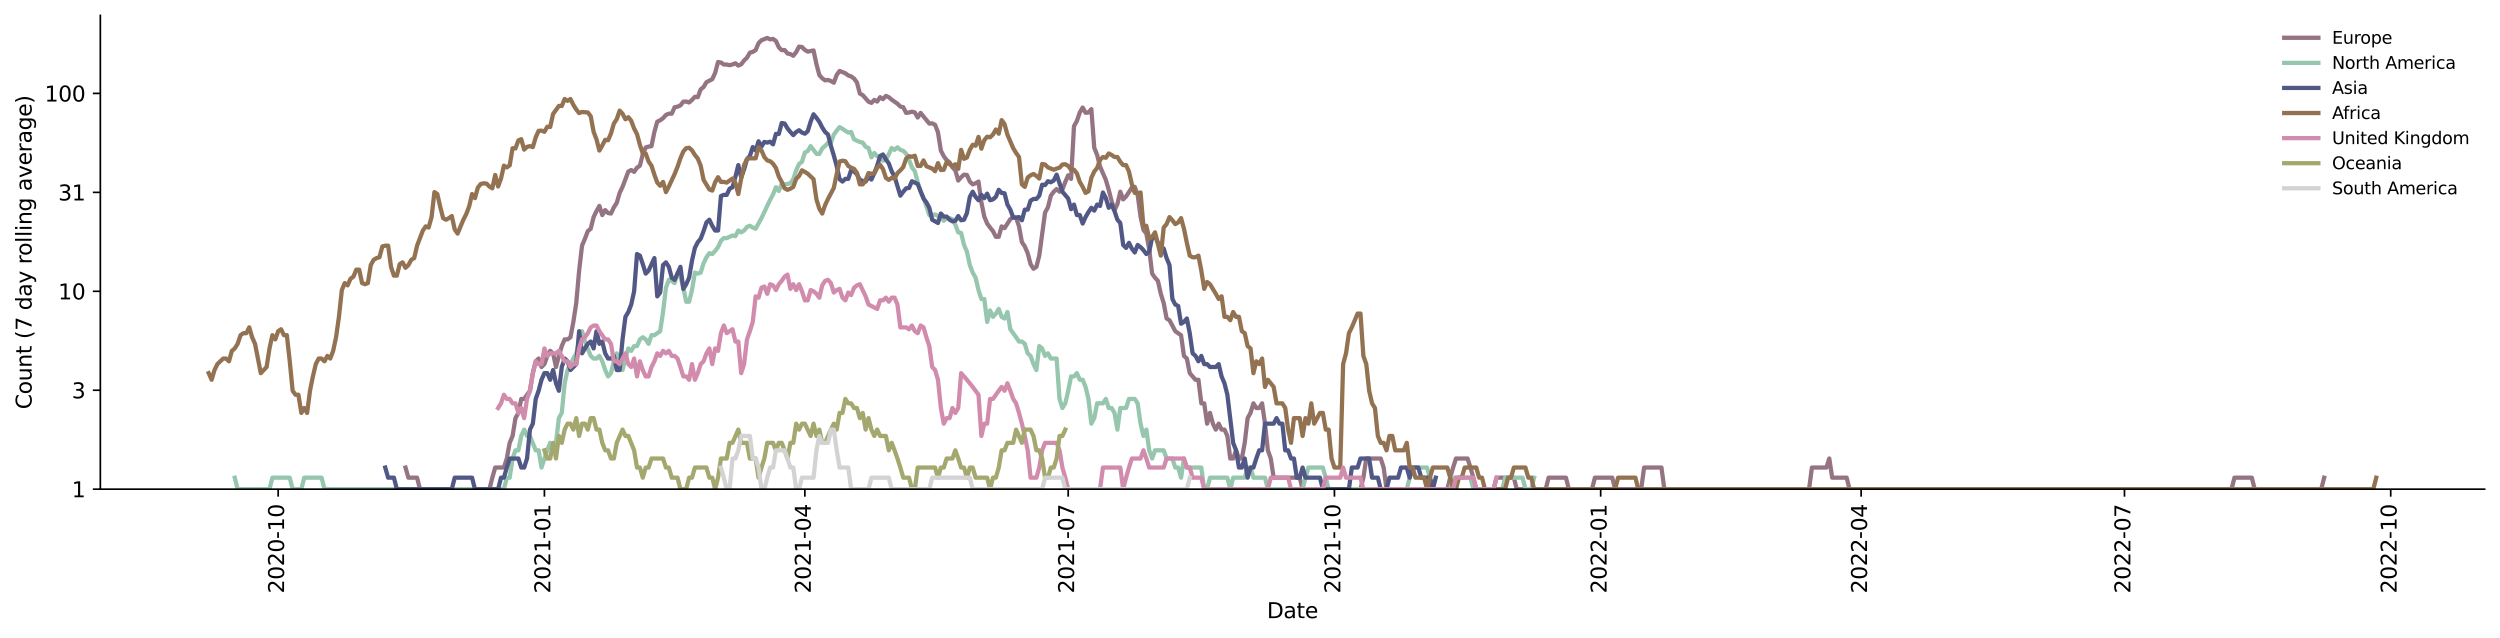 <?xml version="1.0" encoding="utf-8" standalone="no"?>
<!DOCTYPE svg PUBLIC "-//W3C//DTD SVG 1.1//EN"
  "http://www.w3.org/Graphics/SVG/1.1/DTD/svg11.dtd">
<svg xmlns:xlink="http://www.w3.org/1999/xlink" width="1170.166pt" height="298.621pt" viewBox="0 0 1170.166 298.621" xmlns="http://www.w3.org/2000/svg" version="1.1">
 <defs>
  <style type="text/css">*{stroke-linejoin: round; stroke-linecap: butt}</style>
 </defs>
 <g id="figure_1">
  <g id="patch_1">
   <path d="M 0 298.621 
L 1170.166 298.621 
L 1170.166 0 
L 0 0 
z
" style="fill: #ffffff"/>
  </g>
  <g id="axes_1">
   <g id="patch_2">
    <path d="M 46.966 228.96 
L 1162.966 228.96 
L 1162.966 7.2 
L 46.966 7.2 
z
" style="fill: #ffffff"/>
   </g>
   <g id="matplotlib.axis_1">
    <g id="xtick_1">
     <g id="line2d_1">
      <defs>
       <path id="m5355a3cdb6" d="M 0 0 
L 0 3.5 
" style="stroke: #000000; stroke-width: 0.8"/>
      </defs>
      <g>
       <use xlink:href="#m5355a3cdb6" x="130.202" y="228.96" style="stroke: #000000; stroke-width: 0.8"/>
      </g>
     </g>
     <g id="text_1">
      <!-- 2020-10 -->
      <g transform="translate(132.961 277.743)rotate(-90)scale(0.1 -0.1)">
       <defs>
        <path id="DejaVuSans-32" d="M 1228 531 
L 3431 531 
L 3431 0 
L 469 0 
L 469 531 
Q 828 903 1448 1529 
Q 2069 2156 2228 2338 
Q 2531 2678 2651 2914 
Q 2772 3150 2772 3378 
Q 2772 3750 2511 3984 
Q 2250 4219 1831 4219 
Q 1534 4219 1204 4116 
Q 875 4013 500 3803 
L 500 4441 
Q 881 4594 1212 4672 
Q 1544 4750 1819 4750 
Q 2544 4750 2975 4387 
Q 3406 4025 3406 3419 
Q 3406 3131 3298 2873 
Q 3191 2616 2906 2266 
Q 2828 2175 2409 1742 
Q 1991 1309 1228 531 
z
" transform="scale(0.016)"/>
        <path id="DejaVuSans-30" d="M 2034 4250 
Q 1547 4250 1301 3770 
Q 1056 3291 1056 2328 
Q 1056 1369 1301 889 
Q 1547 409 2034 409 
Q 2525 409 2770 889 
Q 3016 1369 3016 2328 
Q 3016 3291 2770 3770 
Q 2525 4250 2034 4250 
z
M 2034 4750 
Q 2819 4750 3233 4129 
Q 3647 3509 3647 2328 
Q 3647 1150 3233 529 
Q 2819 -91 2034 -91 
Q 1250 -91 836 529 
Q 422 1150 422 2328 
Q 422 3509 836 4129 
Q 1250 4750 2034 4750 
z
" transform="scale(0.016)"/>
        <path id="DejaVuSans-2d" d="M 313 2009 
L 1997 2009 
L 1997 1497 
L 313 1497 
L 313 2009 
z
" transform="scale(0.016)"/>
        <path id="DejaVuSans-31" d="M 794 531 
L 1825 531 
L 1825 4091 
L 703 3866 
L 703 4441 
L 1819 4666 
L 2450 4666 
L 2450 531 
L 3481 531 
L 3481 0 
L 794 0 
L 794 531 
z
" transform="scale(0.016)"/>
       </defs>
       <use xlink:href="#DejaVuSans-32"/>
       <use xlink:href="#DejaVuSans-30" x="63.623"/>
       <use xlink:href="#DejaVuSans-32" x="127.246"/>
       <use xlink:href="#DejaVuSans-30" x="190.869"/>
       <use xlink:href="#DejaVuSans-2d" x="254.492"/>
       <use xlink:href="#DejaVuSans-31" x="290.576"/>
       <use xlink:href="#DejaVuSans-30" x="354.199"/>
      </g>
     </g>
    </g>
    <g id="xtick_2">
     <g id="line2d_2">
      <g>
       <use xlink:href="#m5355a3cdb6" x="254.819" y="228.96" style="stroke: #000000; stroke-width: 0.8"/>
      </g>
     </g>
     <g id="text_2">
      <!-- 2021-01 -->
      <g transform="translate(257.578 277.743)rotate(-90)scale(0.1 -0.1)">
       <use xlink:href="#DejaVuSans-32"/>
       <use xlink:href="#DejaVuSans-30" x="63.623"/>
       <use xlink:href="#DejaVuSans-32" x="127.246"/>
       <use xlink:href="#DejaVuSans-31" x="190.869"/>
       <use xlink:href="#DejaVuSans-2d" x="254.492"/>
       <use xlink:href="#DejaVuSans-30" x="290.576"/>
       <use xlink:href="#DejaVuSans-31" x="354.199"/>
      </g>
     </g>
    </g>
    <g id="xtick_3">
     <g id="line2d_3">
      <g>
       <use xlink:href="#m5355a3cdb6" x="376.727" y="228.96" style="stroke: #000000; stroke-width: 0.8"/>
      </g>
     </g>
     <g id="text_3">
      <!-- 2021-04 -->
      <g transform="translate(379.486 277.743)rotate(-90)scale(0.1 -0.1)">
       <defs>
        <path id="DejaVuSans-34" d="M 2419 4116 
L 825 1625 
L 2419 1625 
L 2419 4116 
z
M 2253 4666 
L 3047 4666 
L 3047 1625 
L 3713 1625 
L 3713 1100 
L 3047 1100 
L 3047 0 
L 2419 0 
L 2419 1100 
L 313 1100 
L 313 1709 
L 2253 4666 
z
" transform="scale(0.016)"/>
       </defs>
       <use xlink:href="#DejaVuSans-32"/>
       <use xlink:href="#DejaVuSans-30" x="63.623"/>
       <use xlink:href="#DejaVuSans-32" x="127.246"/>
       <use xlink:href="#DejaVuSans-31" x="190.869"/>
       <use xlink:href="#DejaVuSans-2d" x="254.492"/>
       <use xlink:href="#DejaVuSans-30" x="290.576"/>
       <use xlink:href="#DejaVuSans-34" x="354.199"/>
      </g>
     </g>
    </g>
    <g id="xtick_4">
     <g id="line2d_4">
      <g>
       <use xlink:href="#m5355a3cdb6" x="499.989" y="228.96" style="stroke: #000000; stroke-width: 0.8"/>
      </g>
     </g>
     <g id="text_4">
      <!-- 2021-07 -->
      <g transform="translate(502.749 277.743)rotate(-90)scale(0.1 -0.1)">
       <defs>
        <path id="DejaVuSans-37" d="M 525 4666 
L 3525 4666 
L 3525 4397 
L 1831 0 
L 1172 0 
L 2766 4134 
L 525 4134 
L 525 4666 
z
" transform="scale(0.016)"/>
       </defs>
       <use xlink:href="#DejaVuSans-32"/>
       <use xlink:href="#DejaVuSans-30" x="63.623"/>
       <use xlink:href="#DejaVuSans-32" x="127.246"/>
       <use xlink:href="#DejaVuSans-31" x="190.869"/>
       <use xlink:href="#DejaVuSans-2d" x="254.492"/>
       <use xlink:href="#DejaVuSans-30" x="290.576"/>
       <use xlink:href="#DejaVuSans-37" x="354.199"/>
      </g>
     </g>
    </g>
    <g id="xtick_5">
     <g id="line2d_5">
      <g>
       <use xlink:href="#m5355a3cdb6" x="624.606" y="228.96" style="stroke: #000000; stroke-width: 0.8"/>
      </g>
     </g>
     <g id="text_5">
      <!-- 2021-10 -->
      <g transform="translate(627.366 277.743)rotate(-90)scale(0.1 -0.1)">
       <use xlink:href="#DejaVuSans-32"/>
       <use xlink:href="#DejaVuSans-30" x="63.623"/>
       <use xlink:href="#DejaVuSans-32" x="127.246"/>
       <use xlink:href="#DejaVuSans-31" x="190.869"/>
       <use xlink:href="#DejaVuSans-2d" x="254.492"/>
       <use xlink:href="#DejaVuSans-31" x="290.576"/>
       <use xlink:href="#DejaVuSans-30" x="354.199"/>
      </g>
     </g>
    </g>
    <g id="xtick_6">
     <g id="line2d_6">
      <g>
       <use xlink:href="#m5355a3cdb6" x="749.223" y="228.96" style="stroke: #000000; stroke-width: 0.8"/>
      </g>
     </g>
     <g id="text_6">
      <!-- 2022-01 -->
      <g transform="translate(751.983 277.743)rotate(-90)scale(0.1 -0.1)">
       <use xlink:href="#DejaVuSans-32"/>
       <use xlink:href="#DejaVuSans-30" x="63.623"/>
       <use xlink:href="#DejaVuSans-32" x="127.246"/>
       <use xlink:href="#DejaVuSans-32" x="190.869"/>
       <use xlink:href="#DejaVuSans-2d" x="254.492"/>
       <use xlink:href="#DejaVuSans-30" x="290.576"/>
       <use xlink:href="#DejaVuSans-31" x="354.199"/>
      </g>
     </g>
    </g>
    <g id="xtick_7">
     <g id="line2d_7">
      <g>
       <use xlink:href="#m5355a3cdb6" x="871.131" y="228.96" style="stroke: #000000; stroke-width: 0.8"/>
      </g>
     </g>
     <g id="text_7">
      <!-- 2022-04 -->
      <g transform="translate(873.891 277.743)rotate(-90)scale(0.1 -0.1)">
       <use xlink:href="#DejaVuSans-32"/>
       <use xlink:href="#DejaVuSans-30" x="63.623"/>
       <use xlink:href="#DejaVuSans-32" x="127.246"/>
       <use xlink:href="#DejaVuSans-32" x="190.869"/>
       <use xlink:href="#DejaVuSans-2d" x="254.492"/>
       <use xlink:href="#DejaVuSans-30" x="290.576"/>
       <use xlink:href="#DejaVuSans-34" x="354.199"/>
      </g>
     </g>
    </g>
    <g id="xtick_8">
     <g id="line2d_8">
      <g>
       <use xlink:href="#m5355a3cdb6" x="994.394" y="228.96" style="stroke: #000000; stroke-width: 0.8"/>
      </g>
     </g>
     <g id="text_8">
      <!-- 2022-07 -->
      <g transform="translate(997.153 277.743)rotate(-90)scale(0.1 -0.1)">
       <use xlink:href="#DejaVuSans-32"/>
       <use xlink:href="#DejaVuSans-30" x="63.623"/>
       <use xlink:href="#DejaVuSans-32" x="127.246"/>
       <use xlink:href="#DejaVuSans-32" x="190.869"/>
       <use xlink:href="#DejaVuSans-2d" x="254.492"/>
       <use xlink:href="#DejaVuSans-30" x="290.576"/>
       <use xlink:href="#DejaVuSans-37" x="354.199"/>
      </g>
     </g>
    </g>
    <g id="xtick_9">
     <g id="line2d_9">
      <g>
       <use xlink:href="#m5355a3cdb6" x="1119.011" y="228.96" style="stroke: #000000; stroke-width: 0.8"/>
      </g>
     </g>
     <g id="text_9">
      <!-- 2022-10 -->
      <g transform="translate(1121.77 277.743)rotate(-90)scale(0.1 -0.1)">
       <use xlink:href="#DejaVuSans-32"/>
       <use xlink:href="#DejaVuSans-30" x="63.623"/>
       <use xlink:href="#DejaVuSans-32" x="127.246"/>
       <use xlink:href="#DejaVuSans-32" x="190.869"/>
       <use xlink:href="#DejaVuSans-2d" x="254.492"/>
       <use xlink:href="#DejaVuSans-31" x="290.576"/>
       <use xlink:href="#DejaVuSans-30" x="354.199"/>
      </g>
     </g>
    </g>
    <g id="text_10">
     <!-- Date -->
     <g transform="translate(593.015 289.341)scale(0.1 -0.1)">
      <defs>
       <path id="DejaVuSans-44" d="M 1259 4147 
L 1259 519 
L 2022 519 
Q 2988 519 3436 956 
Q 3884 1394 3884 2338 
Q 3884 3275 3436 3711 
Q 2988 4147 2022 4147 
L 1259 4147 
z
M 628 4666 
L 1925 4666 
Q 3281 4666 3915 4102 
Q 4550 3538 4550 2338 
Q 4550 1131 3912 565 
Q 3275 0 1925 0 
L 628 0 
L 628 4666 
z
" transform="scale(0.016)"/>
       <path id="DejaVuSans-61" d="M 2194 1759 
Q 1497 1759 1228 1600 
Q 959 1441 959 1056 
Q 959 750 1161 570 
Q 1363 391 1709 391 
Q 2188 391 2477 730 
Q 2766 1069 2766 1631 
L 2766 1759 
L 2194 1759 
z
M 3341 1997 
L 3341 0 
L 2766 0 
L 2766 531 
Q 2569 213 2275 61 
Q 1981 -91 1556 -91 
Q 1019 -91 701 211 
Q 384 513 384 1019 
Q 384 1609 779 1909 
Q 1175 2209 1959 2209 
L 2766 2209 
L 2766 2266 
Q 2766 2663 2505 2880 
Q 2244 3097 1772 3097 
Q 1472 3097 1187 3025 
Q 903 2953 641 2809 
L 641 3341 
Q 956 3463 1253 3523 
Q 1550 3584 1831 3584 
Q 2591 3584 2966 3190 
Q 3341 2797 3341 1997 
z
" transform="scale(0.016)"/>
       <path id="DejaVuSans-74" d="M 1172 4494 
L 1172 3500 
L 2356 3500 
L 2356 3053 
L 1172 3053 
L 1172 1153 
Q 1172 725 1289 603 
Q 1406 481 1766 481 
L 2356 481 
L 2356 0 
L 1766 0 
Q 1100 0 847 248 
Q 594 497 594 1153 
L 594 3053 
L 172 3053 
L 172 3500 
L 594 3500 
L 594 4494 
L 1172 4494 
z
" transform="scale(0.016)"/>
       <path id="DejaVuSans-65" d="M 3597 1894 
L 3597 1613 
L 953 1613 
Q 991 1019 1311 708 
Q 1631 397 2203 397 
Q 2534 397 2845 478 
Q 3156 559 3463 722 
L 3463 178 
Q 3153 47 2828 -22 
Q 2503 -91 2169 -91 
Q 1331 -91 842 396 
Q 353 884 353 1716 
Q 353 2575 817 3079 
Q 1281 3584 2069 3584 
Q 2775 3584 3186 3129 
Q 3597 2675 3597 1894 
z
M 3022 2063 
Q 3016 2534 2758 2815 
Q 2500 3097 2075 3097 
Q 1594 3097 1305 2825 
Q 1016 2553 972 2059 
L 3022 2063 
z
" transform="scale(0.016)"/>
      </defs>
      <use xlink:href="#DejaVuSans-44"/>
      <use xlink:href="#DejaVuSans-61" x="77.002"/>
      <use xlink:href="#DejaVuSans-74" x="138.281"/>
      <use xlink:href="#DejaVuSans-65" x="177.49"/>
     </g>
    </g>
   </g>
   <g id="matplotlib.axis_2">
    <g id="ytick_1">
     <g id="line2d_10">
      <defs>
       <path id="mffa2f6ed49" d="M 0 0 
L -3.5 0 
" style="stroke: #000000; stroke-width: 0.8"/>
      </defs>
      <g>
       <use xlink:href="#mffa2f6ed49" x="46.966" y="228.96" style="stroke: #000000; stroke-width: 0.8"/>
      </g>
     </g>
     <g id="text_11">
      <!-- 1 -->
      <g transform="translate(33.603 232.759)scale(0.1 -0.1)">
       <use xlink:href="#DejaVuSans-31"/>
      </g>
     </g>
    </g>
    <g id="ytick_2">
     <g id="line2d_11">
      <g>
       <use xlink:href="#mffa2f6ed49" x="46.966" y="182.652" style="stroke: #000000; stroke-width: 0.8"/>
      </g>
     </g>
     <g id="text_12">
      <!-- 3 -->
      <g transform="translate(33.603 186.451)scale(0.1 -0.1)">
       <defs>
        <path id="DejaVuSans-33" d="M 2597 2516 
Q 3050 2419 3304 2112 
Q 3559 1806 3559 1356 
Q 3559 666 3084 287 
Q 2609 -91 1734 -91 
Q 1441 -91 1130 -33 
Q 819 25 488 141 
L 488 750 
Q 750 597 1062 519 
Q 1375 441 1716 441 
Q 2309 441 2620 675 
Q 2931 909 2931 1356 
Q 2931 1769 2642 2001 
Q 2353 2234 1838 2234 
L 1294 2234 
L 1294 2753 
L 1863 2753 
Q 2328 2753 2575 2939 
Q 2822 3125 2822 3475 
Q 2822 3834 2567 4026 
Q 2313 4219 1838 4219 
Q 1578 4219 1281 4162 
Q 984 4106 628 3988 
L 628 4550 
Q 988 4650 1302 4700 
Q 1616 4750 1894 4750 
Q 2613 4750 3031 4423 
Q 3450 4097 3450 3541 
Q 3450 3153 3228 2886 
Q 3006 2619 2597 2516 
z
" transform="scale(0.016)"/>
       </defs>
       <use xlink:href="#DejaVuSans-33"/>
      </g>
     </g>
    </g>
    <g id="ytick_3">
     <g id="line2d_12">
      <g>
       <use xlink:href="#mffa2f6ed49" x="46.966" y="136.344" style="stroke: #000000; stroke-width: 0.8"/>
      </g>
     </g>
     <g id="text_13">
      <!-- 10 -->
      <g transform="translate(27.241 140.143)scale(0.1 -0.1)">
       <use xlink:href="#DejaVuSans-31"/>
       <use xlink:href="#DejaVuSans-30" x="63.623"/>
      </g>
     </g>
    </g>
    <g id="ytick_4">
     <g id="line2d_13">
      <g>
       <use xlink:href="#mffa2f6ed49" x="46.966" y="90.036" style="stroke: #000000; stroke-width: 0.8"/>
      </g>
     </g>
     <g id="text_14">
      <!-- 31 -->
      <g transform="translate(27.241 93.835)scale(0.1 -0.1)">
       <use xlink:href="#DejaVuSans-33"/>
       <use xlink:href="#DejaVuSans-31" x="63.623"/>
      </g>
     </g>
    </g>
    <g id="ytick_5">
     <g id="line2d_14">
      <g>
       <use xlink:href="#mffa2f6ed49" x="46.966" y="43.728" style="stroke: #000000; stroke-width: 0.8"/>
      </g>
     </g>
     <g id="text_15">
      <!-- 100 -->
      <g transform="translate(20.878 47.527)scale(0.1 -0.1)">
       <use xlink:href="#DejaVuSans-31"/>
       <use xlink:href="#DejaVuSans-30" x="63.623"/>
       <use xlink:href="#DejaVuSans-30" x="127.246"/>
      </g>
     </g>
    </g>
    <g id="text_16">
     <!-- Count (7 day rolling average) -->
     <g transform="translate(14.798 191.548)rotate(-90)scale(0.1 -0.1)">
      <defs>
       <path id="DejaVuSans-43" d="M 4122 4306 
L 4122 3641 
Q 3803 3938 3442 4084 
Q 3081 4231 2675 4231 
Q 1875 4231 1450 3742 
Q 1025 3253 1025 2328 
Q 1025 1406 1450 917 
Q 1875 428 2675 428 
Q 3081 428 3442 575 
Q 3803 722 4122 1019 
L 4122 359 
Q 3791 134 3420 21 
Q 3050 -91 2638 -91 
Q 1578 -91 968 557 
Q 359 1206 359 2328 
Q 359 3453 968 4101 
Q 1578 4750 2638 4750 
Q 3056 4750 3426 4639 
Q 3797 4528 4122 4306 
z
" transform="scale(0.016)"/>
       <path id="DejaVuSans-6f" d="M 1959 3097 
Q 1497 3097 1228 2736 
Q 959 2375 959 1747 
Q 959 1119 1226 758 
Q 1494 397 1959 397 
Q 2419 397 2687 759 
Q 2956 1122 2956 1747 
Q 2956 2369 2687 2733 
Q 2419 3097 1959 3097 
z
M 1959 3584 
Q 2709 3584 3137 3096 
Q 3566 2609 3566 1747 
Q 3566 888 3137 398 
Q 2709 -91 1959 -91 
Q 1206 -91 779 398 
Q 353 888 353 1747 
Q 353 2609 779 3096 
Q 1206 3584 1959 3584 
z
" transform="scale(0.016)"/>
       <path id="DejaVuSans-75" d="M 544 1381 
L 544 3500 
L 1119 3500 
L 1119 1403 
Q 1119 906 1312 657 
Q 1506 409 1894 409 
Q 2359 409 2629 706 
Q 2900 1003 2900 1516 
L 2900 3500 
L 3475 3500 
L 3475 0 
L 2900 0 
L 2900 538 
Q 2691 219 2414 64 
Q 2138 -91 1772 -91 
Q 1169 -91 856 284 
Q 544 659 544 1381 
z
M 1991 3584 
L 1991 3584 
z
" transform="scale(0.016)"/>
       <path id="DejaVuSans-6e" d="M 3513 2113 
L 3513 0 
L 2938 0 
L 2938 2094 
Q 2938 2591 2744 2837 
Q 2550 3084 2163 3084 
Q 1697 3084 1428 2787 
Q 1159 2491 1159 1978 
L 1159 0 
L 581 0 
L 581 3500 
L 1159 3500 
L 1159 2956 
Q 1366 3272 1645 3428 
Q 1925 3584 2291 3584 
Q 2894 3584 3203 3211 
Q 3513 2838 3513 2113 
z
" transform="scale(0.016)"/>
       <path id="DejaVuSans-20" transform="scale(0.016)"/>
       <path id="DejaVuSans-28" d="M 1984 4856 
Q 1566 4138 1362 3434 
Q 1159 2731 1159 2009 
Q 1159 1288 1364 580 
Q 1569 -128 1984 -844 
L 1484 -844 
Q 1016 -109 783 600 
Q 550 1309 550 2009 
Q 550 2706 781 3412 
Q 1013 4119 1484 4856 
L 1984 4856 
z
" transform="scale(0.016)"/>
       <path id="DejaVuSans-64" d="M 2906 2969 
L 2906 4863 
L 3481 4863 
L 3481 0 
L 2906 0 
L 2906 525 
Q 2725 213 2448 61 
Q 2172 -91 1784 -91 
Q 1150 -91 751 415 
Q 353 922 353 1747 
Q 353 2572 751 3078 
Q 1150 3584 1784 3584 
Q 2172 3584 2448 3432 
Q 2725 3281 2906 2969 
z
M 947 1747 
Q 947 1113 1208 752 
Q 1469 391 1925 391 
Q 2381 391 2643 752 
Q 2906 1113 2906 1747 
Q 2906 2381 2643 2742 
Q 2381 3103 1925 3103 
Q 1469 3103 1208 2742 
Q 947 2381 947 1747 
z
" transform="scale(0.016)"/>
       <path id="DejaVuSans-79" d="M 2059 -325 
Q 1816 -950 1584 -1140 
Q 1353 -1331 966 -1331 
L 506 -1331 
L 506 -850 
L 844 -850 
Q 1081 -850 1212 -737 
Q 1344 -625 1503 -206 
L 1606 56 
L 191 3500 
L 800 3500 
L 1894 763 
L 2988 3500 
L 3597 3500 
L 2059 -325 
z
" transform="scale(0.016)"/>
       <path id="DejaVuSans-72" d="M 2631 2963 
Q 2534 3019 2420 3045 
Q 2306 3072 2169 3072 
Q 1681 3072 1420 2755 
Q 1159 2438 1159 1844 
L 1159 0 
L 581 0 
L 581 3500 
L 1159 3500 
L 1159 2956 
Q 1341 3275 1631 3429 
Q 1922 3584 2338 3584 
Q 2397 3584 2469 3576 
Q 2541 3569 2628 3553 
L 2631 2963 
z
" transform="scale(0.016)"/>
       <path id="DejaVuSans-6c" d="M 603 4863 
L 1178 4863 
L 1178 0 
L 603 0 
L 603 4863 
z
" transform="scale(0.016)"/>
       <path id="DejaVuSans-69" d="M 603 3500 
L 1178 3500 
L 1178 0 
L 603 0 
L 603 3500 
z
M 603 4863 
L 1178 4863 
L 1178 4134 
L 603 4134 
L 603 4863 
z
" transform="scale(0.016)"/>
       <path id="DejaVuSans-67" d="M 2906 1791 
Q 2906 2416 2648 2759 
Q 2391 3103 1925 3103 
Q 1463 3103 1205 2759 
Q 947 2416 947 1791 
Q 947 1169 1205 825 
Q 1463 481 1925 481 
Q 2391 481 2648 825 
Q 2906 1169 2906 1791 
z
M 3481 434 
Q 3481 -459 3084 -895 
Q 2688 -1331 1869 -1331 
Q 1566 -1331 1297 -1286 
Q 1028 -1241 775 -1147 
L 775 -588 
Q 1028 -725 1275 -790 
Q 1522 -856 1778 -856 
Q 2344 -856 2625 -561 
Q 2906 -266 2906 331 
L 2906 616 
Q 2728 306 2450 153 
Q 2172 0 1784 0 
Q 1141 0 747 490 
Q 353 981 353 1791 
Q 353 2603 747 3093 
Q 1141 3584 1784 3584 
Q 2172 3584 2450 3431 
Q 2728 3278 2906 2969 
L 2906 3500 
L 3481 3500 
L 3481 434 
z
" transform="scale(0.016)"/>
       <path id="DejaVuSans-76" d="M 191 3500 
L 800 3500 
L 1894 563 
L 2988 3500 
L 3597 3500 
L 2284 0 
L 1503 0 
L 191 3500 
z
" transform="scale(0.016)"/>
       <path id="DejaVuSans-29" d="M 513 4856 
L 1013 4856 
Q 1481 4119 1714 3412 
Q 1947 2706 1947 2009 
Q 1947 1309 1714 600 
Q 1481 -109 1013 -844 
L 513 -844 
Q 928 -128 1133 580 
Q 1338 1288 1338 2009 
Q 1338 2731 1133 3434 
Q 928 4138 513 4856 
z
" transform="scale(0.016)"/>
      </defs>
      <use xlink:href="#DejaVuSans-43"/>
      <use xlink:href="#DejaVuSans-6f" x="69.824"/>
      <use xlink:href="#DejaVuSans-75" x="131.006"/>
      <use xlink:href="#DejaVuSans-6e" x="194.385"/>
      <use xlink:href="#DejaVuSans-74" x="257.764"/>
      <use xlink:href="#DejaVuSans-20" x="296.973"/>
      <use xlink:href="#DejaVuSans-28" x="328.76"/>
      <use xlink:href="#DejaVuSans-37" x="367.773"/>
      <use xlink:href="#DejaVuSans-20" x="431.396"/>
      <use xlink:href="#DejaVuSans-64" x="463.184"/>
      <use xlink:href="#DejaVuSans-61" x="526.66"/>
      <use xlink:href="#DejaVuSans-79" x="587.939"/>
      <use xlink:href="#DejaVuSans-20" x="647.119"/>
      <use xlink:href="#DejaVuSans-72" x="678.906"/>
      <use xlink:href="#DejaVuSans-6f" x="717.77"/>
      <use xlink:href="#DejaVuSans-6c" x="778.951"/>
      <use xlink:href="#DejaVuSans-6c" x="806.734"/>
      <use xlink:href="#DejaVuSans-69" x="834.518"/>
      <use xlink:href="#DejaVuSans-6e" x="862.301"/>
      <use xlink:href="#DejaVuSans-67" x="925.68"/>
      <use xlink:href="#DejaVuSans-20" x="989.156"/>
      <use xlink:href="#DejaVuSans-61" x="1020.943"/>
      <use xlink:href="#DejaVuSans-76" x="1082.223"/>
      <use xlink:href="#DejaVuSans-65" x="1141.402"/>
      <use xlink:href="#DejaVuSans-72" x="1202.926"/>
      <use xlink:href="#DejaVuSans-61" x="1244.039"/>
      <use xlink:href="#DejaVuSans-67" x="1305.318"/>
      <use xlink:href="#DejaVuSans-65" x="1368.795"/>
      <use xlink:href="#DejaVuSans-29" x="1430.318"/>
     </g>
    </g>
   </g>
   <g id="line2d_15">
    <path d="M 189.801 218.851 
L 191.156 223.589 
L 195.219 223.589 
L 196.574 228.96 
L 229.083 228.96 
L 230.437 223.589 
L 231.792 218.851 
L 235.855 218.851 
L 237.21 214.614 
L 238.564 207.28 
L 239.919 204.061 
L 241.273 195.709 
L 242.628 193.27 
L 243.982 186.733 
L 245.337 186.733 
L 248.046 182.9 
L 249.401 174.662 
L 250.755 169.106 
L 252.11 167.829 
L 253.464 171.788 
L 254.819 170.425 
L 256.173 166.591 
L 257.528 164.224 
L 258.882 165.39 
L 260.237 171.788 
L 261.591 166.591 
L 262.946 161.989 
L 264.3 158.853 
L 265.655 158.853 
L 267.01 157.86 
L 268.364 150.69 
L 269.719 141.879 
L 271.073 126.685 
L 272.428 115.001 
L 273.782 111.755 
L 275.137 108.178 
L 276.491 107.052 
L 277.846 101.612 
L 279.2 98.805 
L 280.555 96.393 
L 281.909 100.654 
L 283.264 98.355 
L 284.618 99.719 
L 285.973 99.951 
L 287.328 97.036 
L 288.682 94.93 
L 290.037 90.284 
L 291.391 87.46 
L 294.1 80.297 
L 295.455 79.59 
L 296.809 80.44 
L 298.164 78.485 
L 299.518 77.541 
L 300.873 72.187 
L 302.227 69.048 
L 303.582 68.619 
L 304.936 68.406 
L 306.291 61.769 
L 307.646 56.941 
L 309 56.308 
L 310.355 55.299 
L 311.709 53.795 
L 313.064 53.209 
L 314.418 53.209 
L 315.773 50.197 
L 317.127 49.928 
L 318.482 49.329 
L 319.836 47.585 
L 321.191 47.521 
L 322.545 47.966 
L 323.9 46.771 
L 325.254 45.31 
L 326.609 45.49 
L 327.964 41.82 
L 329.318 40.739 
L 330.673 38.458 
L 333.382 37.071 
L 334.736 34.114 
L 336.091 29.021 
L 337.445 29.261 
L 338.8 30.194 
L 340.154 30.194 
L 341.509 30.524 
L 342.863 30.153 
L 344.218 29.624 
L 345.572 30.69 
L 346.927 30.112 
L 348.282 28.31 
L 349.636 27 
L 350.991 24.644 
L 352.345 24.288 
L 353.7 23.446 
L 355.054 20.182 
L 356.409 18.86 
L 359.118 17.76 
L 360.472 18.428 
L 361.827 18.214 
L 363.181 19.17 
L 364.536 22.149 
L 365.89 23.481 
L 367.245 23.412 
L 368.6 25.039 
L 369.954 25.329 
L 371.309 26.1 
L 372.663 24.359 
L 374.018 21.814 
L 375.372 22.015 
L 376.727 23.377 
L 378.081 24.147 
L 380.79 23.62 
L 382.145 29.989 
L 383.499 35.122 
L 384.854 36.635 
L 386.208 37.61 
L 387.563 37.413 
L 388.918 37.907 
L 390.272 38.71 
L 391.627 35.076 
L 392.981 33.219 
L 395.69 34.295 
L 397.045 35.308 
L 398.399 35.777 
L 399.754 36.779 
L 401.108 38.609 
L 402.463 43.785 
L 403.817 44.541 
L 406.526 47.585 
L 407.881 48.158 
L 409.236 46.771 
L 410.59 47.521 
L 411.945 45.49 
L 413.299 46.401 
L 414.654 44.894 
L 416.008 45.49 
L 417.363 46.647 
L 420.072 48.545 
L 421.426 49.861 
L 422.781 50.197 
L 424.135 52.847 
L 425.49 52.632 
L 426.844 52.275 
L 428.199 52.632 
L 429.554 54.994 
L 430.908 52.847 
L 434.972 57.829 
L 436.326 57.747 
L 437.681 58.404 
L 439.035 61.949 
L 440.39 70.475 
L 441.744 73.131 
L 443.099 74.962 
L 444.453 75.974 
L 445.808 78.348 
L 447.162 79.731 
L 448.517 84.504 
L 449.872 82.95 
L 451.226 81.75 
L 452.581 81.898 
L 453.935 84.981 
L 455.29 86.284 
L 456.644 85.791 
L 457.999 84.981 
L 459.353 94.725 
L 460.708 101.37 
L 462.062 104.63 
L 463.417 106.501 
L 464.771 108.178 
L 466.126 110.831 
L 467.48 110.831 
L 468.835 105.958 
L 470.19 106.776 
L 472.899 102.593 
L 474.253 101.612 
L 475.608 101.855 
L 476.962 105.958 
L 478.317 113.345 
L 479.671 115.34 
L 481.026 118.531 
L 482.38 123.64 
L 483.735 125.791 
L 485.089 124.917 
L 486.444 119.654 
L 489.153 99.488 
L 490.508 97.036 
L 491.862 91.584 
L 493.217 89.739 
L 494.571 88.496 
L 495.926 89.739 
L 497.28 88.671 
L 498.635 85.142 
L 499.989 82.046 
L 501.344 83.719 
L 502.698 59.072 
L 504.053 56.623 
L 505.407 52.632 
L 506.762 50.333 
L 508.116 52.775 
L 509.471 52.632 
L 510.826 51.084 
L 512.18 69.156 
L 513.535 72.538 
L 514.889 77.943 
L 517.598 84.188 
L 518.953 88.847 
L 520.307 94.117 
L 521.662 98.355 
L 523.016 95.55 
L 524.371 89.739 
L 525.725 93.321 
L 527.08 91.964 
L 529.789 87.802 
L 531.144 87.46 
L 532.498 91.208 
L 533.853 101.37 
L 535.207 107.611 
L 536.562 109.335 
L 537.916 116.727 
L 539.271 128.064 
L 540.625 129.98 
L 541.98 131.479 
L 543.334 137.51 
L 544.689 141.879 
L 546.043 149.081 
L 547.398 149.878 
L 550.107 155.02 
L 552.816 156.891 
L 554.171 166.591 
L 555.525 167.829 
L 556.88 174.662 
L 559.589 177.758 
L 560.943 177.758 
L 562.298 188.797 
L 563.652 188.797 
L 565.007 198.305 
L 566.361 193.27 
L 567.716 198.305 
L 569.07 201.08 
L 570.425 198.305 
L 571.78 201.08 
L 573.134 201.08 
L 574.489 204.061 
L 575.843 214.614 
L 577.198 214.614 
L 578.552 210.78 
L 579.907 214.614 
L 581.261 214.614 
L 582.616 207.28 
L 583.97 195.709 
L 585.325 193.27 
L 586.679 188.797 
L 588.034 190.971 
L 589.388 190.971 
L 590.743 188.797 
L 592.098 198.305 
L 593.452 210.78 
L 594.807 214.614 
L 596.161 223.589 
L 608.352 223.589 
L 609.706 228.96 
L 636.797 228.96 
L 638.152 223.589 
L 639.506 214.614 
L 646.279 214.614 
L 647.633 218.851 
L 648.988 228.96 
L 677.433 228.96 
L 678.788 223.589 
L 680.142 218.851 
L 681.497 214.614 
L 686.915 214.614 
L 688.269 218.851 
L 689.624 223.589 
L 690.978 228.96 
L 699.106 228.96 
L 700.46 223.589 
L 708.587 223.589 
L 709.942 228.96 
L 723.487 228.96 
L 724.842 223.589 
L 732.969 223.589 
L 734.324 228.96 
L 745.16 228.96 
L 746.514 223.589 
L 754.642 223.589 
L 755.996 228.96 
L 768.187 228.96 
L 769.541 218.851 
L 777.669 218.851 
L 779.023 228.96 
L 846.75 228.96 
L 848.104 218.851 
L 854.877 218.851 
L 856.232 214.614 
L 857.586 223.589 
L 864.359 223.589 
L 865.713 228.96 
L 1044.512 228.96 
L 1045.866 223.589 
L 1053.993 223.589 
L 1055.348 228.96 
L 1086.502 228.96 
L 1087.857 223.589 
L 1087.857 223.589 
" clip-path="url(#pbd56a93e09)" style="fill: none; stroke: #947383; stroke-width: 2; stroke-linecap: square"/>
   </g>
   <g id="line2d_16">
    <path d="M 109.884 223.589 
L 111.238 228.96 
L 126.138 228.96 
L 127.493 223.589 
L 135.62 223.589 
L 136.974 228.96 
L 141.038 228.96 
L 142.392 223.589 
L 150.52 223.589 
L 151.874 228.96 
L 235.855 228.96 
L 237.21 223.589 
L 238.564 223.589 
L 239.919 214.614 
L 241.273 210.78 
L 242.628 210.78 
L 243.982 204.061 
L 245.337 201.08 
L 246.692 204.061 
L 248.046 204.061 
L 250.755 210.78 
L 252.11 210.78 
L 253.464 218.851 
L 254.819 214.614 
L 256.173 210.78 
L 257.528 207.28 
L 258.882 210.78 
L 260.237 207.28 
L 261.591 195.709 
L 262.946 193.27 
L 264.3 179.4 
L 265.655 173.2 
L 268.364 167.829 
L 269.719 165.39 
L 271.073 159.872 
L 272.428 155.02 
L 273.782 159.872 
L 276.491 166.591 
L 277.846 167.829 
L 279.2 167.829 
L 280.555 166.591 
L 281.909 169.106 
L 283.264 173.2 
L 284.618 176.18 
L 285.973 174.662 
L 287.328 169.106 
L 288.682 165.39 
L 290.037 170.425 
L 291.391 173.2 
L 292.746 167.829 
L 294.1 163.091 
L 295.455 164.224 
L 296.809 161.989 
L 298.164 161.989 
L 299.518 158.853 
L 300.873 157.86 
L 302.227 158.853 
L 303.582 160.916 
L 304.936 156.891 
L 306.291 156.891 
L 309 155.02 
L 310.355 146.044 
L 311.709 134.656 
L 313.064 130.973 
L 314.418 131.479 
L 315.773 132.51 
L 317.127 128.064 
L 318.482 129.492 
L 319.836 134.656 
L 321.191 141.225 
L 322.545 141.225 
L 323.9 135.773 
L 325.254 127.599 
L 326.609 128.064 
L 327.964 127.599 
L 329.318 123.223 
L 330.673 120.42 
L 332.027 118.531 
L 333.382 118.902 
L 334.736 117.439 
L 336.091 115.682 
L 337.445 112.702 
L 338.8 111.445 
L 340.154 111.445 
L 342.863 110.226 
L 344.218 110.527 
L 345.572 107.893 
L 346.927 108.752 
L 348.282 107.893 
L 349.636 106.229 
L 350.991 105.689 
L 352.345 106.501 
L 353.7 107.052 
L 356.409 102.1 
L 360.472 93.519 
L 361.827 91.022 
L 363.181 87.631 
L 364.536 89.38 
L 365.89 86.119 
L 367.245 86.284 
L 368.6 86.119 
L 369.954 85.791 
L 371.309 83.875 
L 372.663 79.731 
L 374.018 76.75 
L 375.372 75.719 
L 376.727 71.379 
L 378.081 70.699 
L 379.436 68.406 
L 382.145 71.954 
L 383.499 72.071 
L 384.854 69.482 
L 386.208 68.3 
L 387.563 66.845 
L 388.918 66.743 
L 390.272 63.049 
L 391.627 61.144 
L 392.981 59.495 
L 394.336 60.267 
L 395.69 61.232 
L 397.045 62.04 
L 398.399 61.769 
L 399.754 65.244 
L 402.463 66.439 
L 403.817 66.743 
L 405.172 68.726 
L 406.526 69.264 
L 407.881 73.611 
L 409.236 71.608 
L 410.59 73.131 
L 411.945 73.853 
L 413.299 75.213 
L 414.654 74.713 
L 416.008 72.187 
L 417.363 69.264 
L 418.717 70.141 
L 420.072 68.941 
L 421.426 70.141 
L 422.781 70.587 
L 424.135 71.954 
L 425.49 74.837 
L 426.844 78.348 
L 428.199 80.155 
L 429.554 85.303 
L 430.908 89.739 
L 432.263 92.54 
L 434.972 100.654 
L 436.326 100.654 
L 437.681 100.418 
L 439.035 101.13 
L 440.39 101.37 
L 441.744 103.345 
L 443.099 102.1 
L 444.453 102.1 
L 445.808 102.593 
L 447.162 105.156 
L 448.517 108.752 
L 449.872 109.043 
L 451.226 114.664 
L 452.581 117.8 
L 453.935 124.061 
L 455.29 127.599 
L 456.644 129.98 
L 457.999 135.773 
L 459.353 139.948 
L 460.708 139.948 
L 462.062 150.69 
L 463.417 145.319 
L 464.771 148.3 
L 466.126 146.782 
L 467.48 144.607 
L 468.835 148.3 
L 470.19 149.081 
L 471.544 146.044 
L 472.899 154.116 
L 475.608 157.86 
L 476.962 159.872 
L 478.317 159.872 
L 479.671 160.916 
L 481.026 165.39 
L 482.38 166.591 
L 483.735 170.425 
L 485.089 173.2 
L 486.444 161.989 
L 487.798 163.091 
L 489.153 166.591 
L 490.508 165.39 
L 491.862 167.829 
L 494.571 167.829 
L 495.926 186.733 
L 497.28 190.971 
L 498.635 188.797 
L 499.989 182.9 
L 501.344 176.18 
L 502.698 176.18 
L 504.053 174.662 
L 505.407 177.758 
L 506.762 177.758 
L 508.116 181.112 
L 509.471 186.733 
L 510.826 198.305 
L 512.18 195.709 
L 513.535 188.797 
L 516.244 188.797 
L 517.598 186.733 
L 518.953 190.971 
L 520.307 190.971 
L 521.662 193.27 
L 523.016 201.08 
L 524.371 190.971 
L 527.08 190.971 
L 528.434 186.733 
L 531.144 186.733 
L 532.498 188.797 
L 533.853 198.305 
L 535.207 204.061 
L 536.562 201.08 
L 537.916 210.78 
L 539.271 214.614 
L 540.625 210.78 
L 544.689 210.78 
L 546.043 214.614 
L 548.752 214.614 
L 550.107 218.851 
L 551.462 218.851 
L 552.816 223.589 
L 554.171 214.614 
L 555.525 218.851 
L 562.298 218.851 
L 563.652 228.96 
L 565.007 228.96 
L 566.361 223.589 
L 574.489 223.589 
L 575.843 228.96 
L 577.198 223.589 
L 582.616 223.589 
L 583.97 218.851 
L 585.325 218.851 
L 586.679 223.589 
L 592.098 223.589 
L 593.452 228.96 
L 609.706 228.96 
L 611.061 223.589 
L 612.416 218.851 
L 619.188 218.851 
L 620.543 223.589 
L 621.897 228.96 
L 658.47 228.96 
L 659.824 223.589 
L 661.179 218.851 
L 667.951 218.851 
L 669.306 223.589 
L 670.66 228.96 
L 678.788 228.96 
L 680.142 223.589 
L 688.269 223.589 
L 689.624 228.96 
L 703.169 228.96 
L 704.524 223.589 
L 712.651 223.589 
L 714.006 228.96 
L 716.715 228.96 
L 718.069 223.589 
L 718.069 223.589 
" clip-path="url(#pbd56a93e09)" style="fill: none; stroke: #96c6ad; stroke-width: 2; stroke-linecap: square"/>
   </g>
   <g id="line2d_17">
    <path d="M 180.319 218.851 
L 181.674 223.589 
L 184.383 223.589 
L 185.738 228.96 
L 211.474 228.96 
L 212.828 223.589 
L 220.955 223.589 
L 222.31 228.96 
L 233.146 228.96 
L 234.501 223.589 
L 235.855 223.589 
L 237.21 218.851 
L 238.564 214.614 
L 242.628 214.614 
L 243.982 218.851 
L 245.337 218.851 
L 246.692 214.614 
L 248.046 201.08 
L 249.401 198.305 
L 250.755 186.733 
L 252.11 182.9 
L 253.464 177.758 
L 254.819 174.662 
L 256.173 174.662 
L 257.528 177.758 
L 258.882 173.2 
L 260.237 179.4 
L 261.591 182.9 
L 262.946 171.788 
L 264.3 167.829 
L 265.655 169.106 
L 267.01 173.2 
L 269.719 170.425 
L 271.073 155.02 
L 272.428 165.39 
L 275.137 160.916 
L 276.491 159.872 
L 277.846 163.091 
L 279.2 155.02 
L 280.555 160.916 
L 281.909 159.872 
L 283.264 165.39 
L 284.618 167.829 
L 285.973 167.829 
L 287.328 166.591 
L 288.682 173.2 
L 290.037 173.2 
L 291.391 158.853 
L 292.746 148.3 
L 294.1 146.044 
L 295.455 142.544 
L 296.809 136.344 
L 298.164 118.902 
L 299.518 119.654 
L 300.873 123.64 
L 302.227 128.064 
L 303.582 126.685 
L 306.291 120.809 
L 307.646 138.711 
L 309 136.923 
L 310.355 124.061 
L 311.709 122.81 
L 313.064 124.917 
L 314.418 129.98 
L 315.773 130.973 
L 318.482 124.917 
L 319.836 135.211 
L 321.191 133.036 
L 322.545 129.98 
L 323.9 121.998 
L 325.254 116.028 
L 326.609 113.345 
L 327.964 111.755 
L 329.318 108.178 
L 330.673 104.111 
L 332.027 102.842 
L 333.382 105.689 
L 334.736 107.893 
L 336.091 107.893 
L 337.445 91.774 
L 338.8 91.208 
L 340.154 91.208 
L 341.509 88.321 
L 342.863 87.631 
L 344.218 82.798 
L 345.572 77.276 
L 346.927 83.103 
L 348.282 79.311 
L 349.636 74.465 
L 350.991 73.011 
L 352.345 68.833 
L 353.7 70.475 
L 355.054 66.137 
L 356.409 68.619 
L 357.763 66.439 
L 359.118 66.743 
L 360.472 66.338 
L 361.827 67.566 
L 363.181 62.679 
L 364.536 62.679 
L 365.89 57.585 
L 367.245 57.829 
L 368.6 60.094 
L 369.954 61.769 
L 371.309 63.235 
L 372.663 61.769 
L 374.018 60.967 
L 375.372 62.04 
L 376.727 62.587 
L 378.081 61.41 
L 379.436 56.941 
L 380.79 53.501 
L 382.145 55.146 
L 383.499 57.021 
L 384.854 59.665 
L 386.208 61.769 
L 387.563 62.956 
L 388.918 68.3 
L 390.272 72.774 
L 391.627 77.675 
L 392.981 83.875 
L 394.336 84.981 
L 395.69 83.719 
L 397.045 83.719 
L 398.399 79.59 
L 399.754 80.297 
L 401.108 81.602 
L 402.463 84.188 
L 403.817 84.662 
L 405.172 84.981 
L 406.526 82.95 
L 407.881 84.031 
L 409.236 81.017 
L 410.59 77.541 
L 411.945 73.011 
L 413.299 72.304 
L 414.654 74.589 
L 416.008 76.49 
L 417.363 80.155 
L 418.717 82.647 
L 421.426 91.584 
L 422.781 89.739 
L 424.135 88.148 
L 425.49 87.975 
L 426.844 84.821 
L 429.554 86.119 
L 432.263 92.928 
L 433.617 94.725 
L 434.972 97.253 
L 436.326 102.842 
L 439.035 104.37 
L 440.39 99.951 
L 441.744 101.37 
L 443.099 101.37 
L 444.453 102.842 
L 445.808 103.599 
L 447.162 103.345 
L 448.517 101.13 
L 449.872 103.093 
L 451.226 102.842 
L 452.581 99.719 
L 453.935 92.155 
L 455.29 89.739 
L 456.644 92.155 
L 457.999 93.717 
L 459.353 91.208 
L 460.708 92.734 
L 462.062 90.651 
L 463.417 93.717 
L 464.771 93.321 
L 466.126 92.155 
L 467.48 88.847 
L 468.835 90.284 
L 470.19 90.467 
L 471.544 95.759 
L 472.899 98.132 
L 474.253 101.855 
L 475.608 101.855 
L 476.962 101.612 
L 478.317 103.093 
L 479.671 98.132 
L 481.026 98.132 
L 482.38 93.917 
L 483.735 93.124 
L 485.089 93.124 
L 486.444 91.584 
L 487.798 86.45 
L 489.153 86.617 
L 490.508 84.821 
L 491.862 85.303 
L 493.217 84.504 
L 494.571 81.75 
L 497.28 89.739 
L 499.989 92.928 
L 501.344 97.911 
L 502.698 95.759 
L 504.053 100.654 
L 505.407 100.654 
L 506.762 104.63 
L 508.116 101.612 
L 509.471 99.259 
L 510.826 97.253 
L 512.18 98.579 
L 513.535 95.759 
L 514.889 96.393 
L 516.244 90.101 
L 517.598 92.734 
L 518.953 97.253 
L 520.307 95.759 
L 521.662 98.805 
L 523.016 102.842 
L 524.371 104.37 
L 525.725 114.664 
L 527.08 116.028 
L 528.434 113.671 
L 529.789 116.376 
L 531.144 118.164 
L 532.498 114.664 
L 533.853 115.682 
L 535.207 117.082 
L 536.562 118.902 
L 537.916 117.8 
L 539.271 111.136 
L 540.625 110.527 
L 541.98 113.671 
L 543.334 115.34 
L 544.689 116.376 
L 546.043 120.809 
L 547.398 124.061 
L 548.752 139.948 
L 550.107 142.544 
L 551.462 143.22 
L 552.816 151.52 
L 554.171 150.69 
L 555.525 149.081 
L 556.88 155.944 
L 558.234 165.39 
L 559.589 166.591 
L 560.943 169.106 
L 562.298 166.591 
L 563.652 170.425 
L 565.007 170.425 
L 566.361 171.788 
L 569.07 171.788 
L 570.425 170.425 
L 571.78 176.18 
L 573.134 179.4 
L 574.489 184.771 
L 577.198 207.28 
L 578.552 210.78 
L 579.907 218.851 
L 581.261 218.851 
L 582.616 214.614 
L 583.97 223.589 
L 585.325 218.851 
L 586.679 218.851 
L 588.034 214.614 
L 589.388 210.78 
L 590.743 210.78 
L 592.098 198.305 
L 596.161 198.305 
L 597.516 195.709 
L 598.87 198.305 
L 600.225 198.305 
L 601.579 210.78 
L 602.934 210.78 
L 604.288 214.614 
L 605.643 214.614 
L 606.997 223.589 
L 608.352 223.589 
L 609.706 218.851 
L 611.061 223.589 
L 617.834 223.589 
L 619.188 228.96 
L 631.379 228.96 
L 632.734 218.851 
L 635.443 218.851 
L 636.797 214.614 
L 640.861 214.614 
L 642.215 223.589 
L 644.924 223.589 
L 646.279 228.96 
L 648.988 228.96 
L 650.342 223.589 
L 654.406 223.589 
L 655.761 218.851 
L 658.47 218.851 
L 659.824 223.589 
L 661.179 218.851 
L 663.888 218.851 
L 665.242 223.589 
L 669.306 223.589 
L 670.66 228.96 
L 672.015 223.589 
L 672.015 223.589 
" clip-path="url(#pbd56a93e09)" style="fill: none; stroke: #525886; stroke-width: 2; stroke-linecap: square"/>
   </g>
   <g id="line2d_18">
    <path d="M 97.693 174.662 
L 99.047 177.758 
L 100.402 173.2 
L 101.756 170.425 
L 104.466 167.829 
L 105.82 167.829 
L 107.175 169.106 
L 108.529 164.224 
L 109.884 163.091 
L 111.238 160.916 
L 112.593 156.891 
L 113.947 155.944 
L 115.302 155.944 
L 116.656 153.232 
L 118.011 157.86 
L 119.365 160.916 
L 122.074 174.662 
L 124.784 171.788 
L 126.138 163.091 
L 127.493 156.891 
L 128.847 158.853 
L 130.202 155.02 
L 131.556 154.116 
L 132.911 156.891 
L 134.265 156.891 
L 135.62 169.106 
L 136.974 182.9 
L 138.329 184.771 
L 139.683 184.771 
L 141.038 193.27 
L 142.392 190.971 
L 143.747 193.27 
L 145.102 182.9 
L 146.456 176.18 
L 147.811 170.425 
L 149.165 167.829 
L 150.52 167.829 
L 151.874 169.106 
L 153.229 166.591 
L 154.583 167.829 
L 155.938 164.224 
L 157.292 157.86 
L 158.647 148.3 
L 160.001 135.773 
L 161.356 132.51 
L 162.71 133.569 
L 164.065 130.473 
L 165.42 129.492 
L 166.774 126.235 
L 168.129 126.235 
L 169.483 132.51 
L 170.838 133.036 
L 172.192 132.51 
L 173.547 124.061 
L 174.901 121.597 
L 176.256 120.809 
L 177.61 120.42 
L 178.965 115.34 
L 180.319 115.001 
L 181.674 115.001 
L 183.028 124.917 
L 184.383 129.011 
L 185.738 129.011 
L 187.092 123.64 
L 188.447 122.81 
L 189.801 125.351 
L 191.156 124.061 
L 192.51 121.597 
L 193.865 120.809 
L 195.219 115.001 
L 197.928 107.893 
L 199.283 105.958 
L 200.637 106.501 
L 201.992 101.612 
L 203.346 89.92 
L 204.701 90.836 
L 206.056 96.821 
L 207.41 102.1 
L 208.765 102.842 
L 210.119 102.1 
L 211.474 101.13 
L 212.828 107.331 
L 214.183 109.335 
L 216.892 102.842 
L 218.246 100.184 
L 219.601 96.606 
L 220.955 90.836 
L 222.31 92.734 
L 223.664 87.802 
L 225.019 86.119 
L 226.374 85.791 
L 227.728 85.955 
L 229.083 87.29 
L 230.437 88.148 
L 231.792 81.898 
L 233.146 87.29 
L 234.501 83.564 
L 235.855 77.541 
L 237.21 78.348 
L 238.564 77.408 
L 239.919 69.373 
L 241.273 69.482 
L 242.628 65.738 
L 243.982 65.146 
L 245.337 70.031 
L 246.692 68.726 
L 248.046 68.406 
L 249.401 68.833 
L 250.755 64.275 
L 252.11 61.232 
L 253.464 61.144 
L 254.819 61.679 
L 256.173 59.325 
L 257.528 59.41 
L 258.882 53.355 
L 261.591 49.595 
L 262.946 49.595 
L 264.3 46.339 
L 265.655 47.207 
L 267.01 46.339 
L 268.364 49.066 
L 269.719 51.223 
L 271.073 52.919 
L 272.428 52.417 
L 275.137 52.632 
L 276.491 54.39 
L 277.846 61.679 
L 279.2 65.244 
L 280.555 70.475 
L 281.909 68.089 
L 283.264 65.441 
L 284.618 65.638 
L 285.973 62.495 
L 287.328 57.829 
L 288.682 55.762 
L 290.037 51.78 
L 291.391 53.209 
L 292.746 55.839 
L 294.1 54.842 
L 295.455 56.544 
L 296.809 60.181 
L 298.164 62.771 
L 299.518 67.775 
L 300.873 71.839 
L 302.227 71.839 
L 303.582 75.591 
L 304.936 77.541 
L 306.291 81.75 
L 307.646 85.465 
L 309 86.952 
L 310.355 85.142 
L 311.709 89.92 
L 313.064 87.29 
L 315.773 81.455 
L 317.127 78.078 
L 318.482 74.097 
L 319.836 70.924 
L 321.191 69.373 
L 322.545 69.156 
L 323.9 70.363 
L 325.254 72.538 
L 326.609 74.219 
L 327.964 77.541 
L 329.318 84.188 
L 332.027 88.671 
L 333.382 89.201 
L 334.736 85.303 
L 336.091 82.95 
L 337.445 85.142 
L 338.8 85.142 
L 340.154 85.465 
L 342.863 83.564 
L 344.218 85.628 
L 345.572 90.836 
L 346.927 83.564 
L 348.282 77.276 
L 349.636 74.465 
L 350.991 74.097 
L 353.7 74.097 
L 355.054 68.941 
L 356.409 70.363 
L 357.763 73.49 
L 359.118 75.087 
L 360.472 75.465 
L 361.827 76.62 
L 363.181 78.621 
L 364.536 82.647 
L 365.89 85.142 
L 367.245 88.148 
L 368.6 88.847 
L 369.954 88.321 
L 371.309 87.46 
L 372.663 83.719 
L 374.018 82.345 
L 375.372 79.731 
L 376.727 80.44 
L 378.081 81.308 
L 380.79 83.875 
L 382.145 93.321 
L 383.499 97.69 
L 384.854 99.951 
L 386.208 95.969 
L 387.563 93.124 
L 390.272 87.975 
L 391.627 81.455 
L 392.981 75.591 
L 394.336 75.213 
L 395.69 75.465 
L 397.045 77.675 
L 398.399 78.485 
L 399.754 79.034 
L 401.108 80.872 
L 402.463 86.284 
L 403.817 86.284 
L 405.172 84.345 
L 406.526 81.017 
L 407.881 81.308 
L 409.236 81.162 
L 410.59 78.485 
L 411.945 77.144 
L 413.299 79.172 
L 414.654 83.256 
L 416.008 84.188 
L 417.363 83.256 
L 418.717 83.564 
L 420.072 81.017 
L 421.426 79.731 
L 422.781 78.213 
L 424.135 74.219 
L 425.49 73.131 
L 426.844 73.37 
L 428.199 72.893 
L 429.554 77.675 
L 430.908 77.675 
L 432.263 75.087 
L 433.617 77.809 
L 436.326 78.896 
L 437.681 80.155 
L 439.035 76.36 
L 440.39 79.59 
L 441.744 79.45 
L 443.099 75.846 
L 445.808 77.809 
L 447.162 76.881 
L 448.517 79.034 
L 449.872 70.141 
L 451.226 74.342 
L 452.581 73.732 
L 453.935 70.141 
L 455.29 67.775 
L 456.644 68.195 
L 457.999 64.084 
L 459.353 69.591 
L 460.708 65.638 
L 462.062 63.988 
L 463.417 64.275 
L 464.771 62.956 
L 466.126 60.616 
L 467.48 62.587 
L 468.835 56.229 
L 470.19 58.074 
L 471.544 63.049 
L 474.253 69.373 
L 475.608 71.608 
L 476.962 73.49 
L 478.317 86.284 
L 479.671 87.46 
L 481.026 83.103 
L 482.38 82.046 
L 483.735 81.455 
L 485.089 82.345 
L 486.444 83.564 
L 487.798 76.75 
L 489.153 77.012 
L 490.508 78.348 
L 493.217 79.45 
L 494.571 78.896 
L 495.926 78.485 
L 497.28 77.012 
L 498.635 76.881 
L 499.989 77.675 
L 501.344 79.45 
L 502.698 79.45 
L 504.053 81.162 
L 505.407 85.142 
L 506.762 87.46 
L 508.116 90.284 
L 509.471 89.559 
L 510.826 83.256 
L 512.18 80.297 
L 513.535 78.621 
L 514.889 74.837 
L 516.244 73.49 
L 517.598 73.853 
L 518.953 71.839 
L 520.307 72.538 
L 521.662 73.49 
L 523.016 73.49 
L 524.371 75.719 
L 525.725 77.276 
L 527.08 77.276 
L 528.434 80.297 
L 529.789 86.284 
L 531.144 90.284 
L 532.498 90.467 
L 533.853 90.101 
L 535.207 105.958 
L 536.562 105.689 
L 537.916 111.755 
L 539.271 110.831 
L 540.625 108.752 
L 543.334 119.654 
L 544.689 106.501 
L 546.043 104.892 
L 547.398 101.612 
L 548.752 103.093 
L 550.107 104.892 
L 551.462 104.111 
L 552.816 102.1 
L 554.171 107.052 
L 555.525 113.671 
L 556.88 119.654 
L 558.234 120.42 
L 559.589 120.42 
L 560.943 119.654 
L 562.298 126.685 
L 563.652 135.211 
L 565.007 131.991 
L 566.361 133.036 
L 569.07 137.51 
L 570.425 139.948 
L 571.78 138.711 
L 573.134 148.3 
L 574.489 148.3 
L 575.843 149.878 
L 577.198 146.044 
L 578.552 148.3 
L 579.907 148.3 
L 581.261 155.02 
L 582.616 155.944 
L 583.97 161.989 
L 585.325 163.091 
L 586.679 174.662 
L 588.034 169.106 
L 589.388 170.425 
L 590.743 167.829 
L 592.098 181.112 
L 593.452 177.758 
L 596.161 181.112 
L 597.516 188.797 
L 600.225 188.797 
L 601.579 190.971 
L 602.934 201.08 
L 604.288 207.28 
L 605.643 195.709 
L 608.352 195.709 
L 609.706 204.061 
L 611.061 195.709 
L 612.416 198.305 
L 613.77 188.797 
L 615.125 198.305 
L 617.834 193.27 
L 619.188 193.27 
L 620.543 201.08 
L 621.897 201.08 
L 623.252 214.614 
L 624.606 218.851 
L 627.315 218.851 
L 628.67 170.425 
L 630.024 165.39 
L 631.379 155.944 
L 632.734 153.232 
L 635.443 146.782 
L 636.797 146.782 
L 638.152 166.591 
L 639.506 170.425 
L 640.861 182.9 
L 642.215 188.797 
L 643.57 190.971 
L 644.924 204.061 
L 646.279 207.28 
L 647.633 207.28 
L 648.988 210.78 
L 650.342 204.061 
L 651.697 204.061 
L 653.052 210.78 
L 657.115 210.78 
L 658.47 207.28 
L 659.824 218.851 
L 661.179 218.851 
L 662.533 223.589 
L 666.597 223.589 
L 667.951 228.96 
L 669.306 223.589 
L 670.66 218.851 
L 677.433 218.851 
L 678.788 223.589 
L 680.142 228.96 
L 681.497 228.96 
L 682.851 223.589 
L 684.206 223.589 
L 685.56 218.851 
L 690.978 218.851 
L 692.333 223.589 
L 693.688 223.589 
L 695.042 228.96 
L 704.524 228.96 
L 705.878 223.589 
L 707.233 223.589 
L 708.587 218.851 
L 714.006 218.851 
L 715.36 223.589 
L 716.715 223.589 
L 718.069 228.96 
L 755.996 228.96 
L 757.351 223.589 
L 765.478 223.589 
L 766.832 228.96 
L 1110.884 228.96 
L 1112.238 223.589 
L 1112.238 223.589 
" clip-path="url(#pbd56a93e09)" style="fill: none; stroke: #937252; stroke-width: 2; stroke-linecap: square"/>
   </g>
   <g id="line2d_19">
    <path d="M 233.146 190.971 
L 234.501 188.797 
L 235.855 184.771 
L 237.21 186.733 
L 238.564 186.733 
L 239.919 188.797 
L 241.273 188.797 
L 242.628 193.27 
L 243.982 190.971 
L 245.337 195.709 
L 246.692 186.733 
L 248.046 182.9 
L 249.401 174.662 
L 250.755 169.106 
L 252.11 170.425 
L 253.464 170.425 
L 254.819 163.091 
L 256.173 166.591 
L 257.528 165.39 
L 260.237 165.39 
L 261.591 164.224 
L 264.3 169.106 
L 265.655 169.106 
L 267.01 171.788 
L 268.364 170.425 
L 269.719 170.425 
L 271.073 163.091 
L 272.428 158.853 
L 273.782 157.86 
L 275.137 155.944 
L 276.491 153.232 
L 277.846 152.367 
L 279.2 152.367 
L 280.555 155.02 
L 283.264 158.853 
L 284.618 158.853 
L 285.973 160.916 
L 287.328 169.106 
L 288.682 169.106 
L 290.037 170.425 
L 292.746 165.39 
L 294.1 170.425 
L 295.455 171.788 
L 296.809 167.829 
L 298.164 176.18 
L 299.518 169.106 
L 300.873 173.2 
L 302.227 176.18 
L 303.582 176.18 
L 304.936 171.788 
L 306.291 169.106 
L 307.646 165.39 
L 309 166.591 
L 310.355 164.224 
L 311.709 165.39 
L 313.064 164.224 
L 314.418 166.591 
L 315.773 166.591 
L 317.127 167.829 
L 318.482 171.788 
L 319.836 176.18 
L 321.191 176.18 
L 322.545 177.758 
L 323.9 170.425 
L 325.254 177.758 
L 326.609 174.662 
L 327.964 170.425 
L 329.318 169.106 
L 330.673 165.39 
L 332.027 163.091 
L 333.382 170.425 
L 334.736 163.091 
L 336.091 164.224 
L 337.445 155.944 
L 338.8 152.367 
L 340.154 155.944 
L 342.863 154.116 
L 344.218 159.872 
L 345.572 159.872 
L 346.927 174.662 
L 348.282 170.425 
L 349.636 158.853 
L 350.991 155.02 
L 352.345 150.69 
L 353.7 138.711 
L 355.054 139.325 
L 356.409 134.656 
L 357.763 134.109 
L 359.118 137.51 
L 360.472 133.036 
L 361.827 133.569 
L 363.181 135.773 
L 364.536 133.036 
L 365.89 131.479 
L 367.245 129.492 
L 368.6 128.535 
L 369.954 135.211 
L 371.309 133.036 
L 372.663 135.773 
L 374.018 133.036 
L 375.372 136.344 
L 376.727 140.582 
L 378.081 140.582 
L 379.436 135.773 
L 380.79 136.344 
L 382.145 137.51 
L 383.499 139.325 
L 384.854 133.569 
L 386.208 131.479 
L 387.563 130.973 
L 388.918 132.51 
L 390.272 136.923 
L 391.627 135.773 
L 392.981 135.211 
L 394.336 139.325 
L 395.69 140.582 
L 397.045 136.923 
L 398.399 138.106 
L 399.754 134.656 
L 401.108 133.569 
L 402.463 133.036 
L 405.172 138.711 
L 406.526 142.544 
L 410.59 144.607 
L 411.945 140.582 
L 413.299 140.582 
L 414.654 139.325 
L 416.008 141.225 
L 417.363 139.325 
L 418.717 139.325 
L 420.072 142.544 
L 421.426 153.232 
L 424.135 153.232 
L 425.49 154.116 
L 426.844 152.367 
L 428.199 155.02 
L 429.554 155.944 
L 430.908 152.367 
L 432.263 153.232 
L 433.617 157.86 
L 434.972 161.989 
L 436.326 171.788 
L 437.681 173.2 
L 439.035 177.758 
L 440.39 190.971 
L 441.744 198.305 
L 443.099 195.709 
L 444.453 195.709 
L 445.808 190.971 
L 447.162 193.27 
L 448.517 190.971 
L 449.872 174.662 
L 452.581 177.758 
L 455.29 181.112 
L 457.999 184.771 
L 459.353 204.061 
L 460.708 198.305 
L 462.062 198.305 
L 463.417 186.733 
L 464.771 186.733 
L 467.48 182.9 
L 468.835 181.112 
L 470.19 182.9 
L 471.544 179.4 
L 472.899 182.9 
L 474.253 186.733 
L 475.608 188.797 
L 476.962 193.27 
L 478.317 198.305 
L 479.671 204.061 
L 481.026 210.78 
L 482.38 223.589 
L 485.089 223.589 
L 486.444 218.851 
L 487.798 210.78 
L 489.153 207.28 
L 494.571 207.28 
L 495.926 210.78 
L 497.28 218.851 
L 498.635 223.589 
L 499.989 228.96 
L 514.889 228.96 
L 516.244 218.851 
L 524.371 218.851 
L 525.725 228.96 
L 527.08 223.589 
L 528.434 218.851 
L 529.789 214.614 
L 533.853 214.614 
L 535.207 210.78 
L 536.562 214.614 
L 537.916 218.851 
L 544.689 218.851 
L 546.043 214.614 
L 554.171 214.614 
L 555.525 218.851 
L 556.88 218.851 
L 558.234 223.589 
L 562.298 223.589 
L 563.652 228.96 
L 593.452 228.96 
L 594.807 223.589 
L 602.934 223.589 
L 604.288 228.96 
L 619.188 228.96 
L 620.543 223.589 
L 627.315 223.589 
L 628.67 218.851 
L 630.024 223.589 
L 636.797 223.589 
L 638.152 228.96 
L 680.142 228.96 
L 681.497 223.589 
L 689.624 223.589 
L 690.978 228.96 
L 699.106 228.96 
L 700.46 223.589 
L 700.46 223.589 
" clip-path="url(#pbd56a93e09)" style="fill: none; stroke: #d18cad; stroke-width: 2; stroke-linecap: square"/>
   </g>
   <g id="line2d_20">
    <path d="M 254.819 210.78 
L 256.173 214.614 
L 257.528 214.614 
L 258.882 207.28 
L 260.237 214.614 
L 261.591 204.061 
L 262.946 207.28 
L 264.3 201.08 
L 265.655 198.305 
L 267.01 198.305 
L 268.364 201.08 
L 269.719 195.709 
L 271.073 204.061 
L 272.428 198.305 
L 273.782 198.305 
L 275.137 201.08 
L 276.491 195.709 
L 277.846 195.709 
L 279.2 201.08 
L 280.555 201.08 
L 281.909 207.28 
L 283.264 210.78 
L 284.618 210.78 
L 285.973 214.614 
L 287.328 214.614 
L 288.682 207.28 
L 291.391 201.08 
L 292.746 204.061 
L 294.1 204.061 
L 296.809 210.78 
L 298.164 218.851 
L 299.518 218.851 
L 300.873 223.589 
L 302.227 218.851 
L 303.582 218.851 
L 304.936 214.614 
L 310.355 214.614 
L 311.709 218.851 
L 313.064 218.851 
L 314.418 223.589 
L 317.127 223.589 
L 318.482 228.96 
L 321.191 228.96 
L 322.545 223.589 
L 323.9 223.589 
L 325.254 218.851 
L 330.673 218.851 
L 332.027 223.589 
L 333.382 223.589 
L 334.736 228.96 
L 336.091 223.589 
L 337.445 214.614 
L 340.154 214.614 
L 341.509 207.28 
L 342.863 207.28 
L 345.572 201.08 
L 346.927 207.28 
L 349.636 207.28 
L 350.991 214.614 
L 353.7 214.614 
L 355.054 223.589 
L 356.409 218.851 
L 357.763 214.614 
L 359.118 207.28 
L 361.827 207.28 
L 363.181 210.78 
L 364.536 207.28 
L 365.89 207.28 
L 367.245 210.78 
L 368.6 214.614 
L 369.954 207.28 
L 371.309 207.28 
L 372.663 198.305 
L 374.018 201.08 
L 375.372 198.305 
L 376.727 198.305 
L 379.436 204.061 
L 380.79 198.305 
L 382.145 204.061 
L 383.499 201.08 
L 384.854 207.28 
L 386.208 207.28 
L 388.918 201.08 
L 390.272 198.305 
L 391.627 201.08 
L 392.981 193.27 
L 394.336 193.27 
L 395.69 186.733 
L 397.045 188.797 
L 398.399 188.797 
L 399.754 190.971 
L 401.108 190.971 
L 402.463 195.709 
L 403.817 193.27 
L 405.172 201.08 
L 406.526 195.709 
L 407.881 201.08 
L 409.236 204.061 
L 410.59 201.08 
L 411.945 204.061 
L 414.654 204.061 
L 416.008 210.78 
L 417.363 207.28 
L 418.717 210.78 
L 420.072 214.614 
L 421.426 218.851 
L 422.781 223.589 
L 425.49 223.589 
L 426.844 228.96 
L 428.199 228.96 
L 429.554 218.851 
L 437.681 218.851 
L 439.035 223.589 
L 440.39 218.851 
L 441.744 218.851 
L 443.099 214.614 
L 445.808 214.614 
L 447.162 210.78 
L 448.517 214.614 
L 449.872 218.851 
L 451.226 218.851 
L 452.581 223.589 
L 453.935 218.851 
L 455.29 218.851 
L 456.644 223.589 
L 462.062 223.589 
L 463.417 228.96 
L 464.771 223.589 
L 466.126 223.589 
L 467.48 218.851 
L 468.835 210.78 
L 470.19 210.78 
L 471.544 207.28 
L 474.253 207.28 
L 475.608 201.08 
L 478.317 207.28 
L 479.671 201.08 
L 482.38 201.08 
L 483.735 204.061 
L 485.089 210.78 
L 486.444 210.78 
L 487.798 214.614 
L 489.153 223.589 
L 490.508 223.589 
L 491.862 218.851 
L 493.217 218.851 
L 494.571 214.614 
L 495.926 204.061 
L 497.28 204.061 
L 498.635 201.08 
L 498.635 201.08 
" clip-path="url(#pbd56a93e09)" style="fill: none; stroke: #a4a86f; stroke-width: 2; stroke-linecap: square"/>
   </g>
   <g id="line2d_21">
    <path d="M 337.445 218.851 
L 338.8 223.589 
L 340.154 228.96 
L 341.509 228.96 
L 342.863 214.614 
L 344.218 214.614 
L 345.572 210.78 
L 346.927 204.061 
L 350.991 204.061 
L 352.345 214.614 
L 353.7 214.614 
L 355.054 218.851 
L 356.409 228.96 
L 357.763 228.96 
L 359.118 223.589 
L 360.472 218.851 
L 361.827 218.851 
L 363.181 210.78 
L 367.245 210.78 
L 368.6 214.614 
L 369.954 218.851 
L 371.309 218.851 
L 372.663 228.96 
L 374.018 228.96 
L 375.372 223.589 
L 380.79 223.589 
L 382.145 210.78 
L 383.499 204.061 
L 384.854 207.28 
L 387.563 207.28 
L 388.918 201.08 
L 390.272 201.08 
L 391.627 210.78 
L 392.981 218.851 
L 397.045 218.851 
L 398.399 228.96 
L 406.526 228.96 
L 407.881 223.589 
L 416.008 223.589 
L 417.363 228.96 
L 434.972 228.96 
L 436.326 223.589 
L 453.935 223.589 
L 455.29 228.96 
L 487.798 228.96 
L 489.153 223.589 
L 497.28 223.589 
L 498.635 228.96 
L 555.525 228.96 
L 556.88 223.589 
L 556.88 223.589 
" clip-path="url(#pbd56a93e09)" style="fill: none; stroke: #d3d3d3; stroke-width: 2; stroke-linecap: square"/>
   </g>
   <g id="patch_3">
    <path d="M 46.966 228.96 
L 46.966 7.2 
" style="fill: none; stroke: #000000; stroke-width: 0.8; stroke-linejoin: miter; stroke-linecap: square"/>
   </g>
   <g id="patch_4">
    <path d="M 46.966 228.96 
L 1162.966 228.96 
" style="fill: none; stroke: #000000; stroke-width: 0.8; stroke-linejoin: miter; stroke-linecap: square"/>
   </g>
   <g id="legend_1">
    <g id="line2d_22">
     <path d="M 1069.154 17.679 
L 1077.154 17.679 
L 1085.154 17.679 
" style="fill: none; stroke: #947383; stroke-width: 2; stroke-linecap: square"/>
    </g>
    <g id="text_17">
     <!-- Europe -->
     <g transform="translate(1091.554 20.479)scale(0.08 -0.08)">
      <defs>
       <path id="DejaVuSans-45" d="M 628 4666 
L 3578 4666 
L 3578 4134 
L 1259 4134 
L 1259 2753 
L 3481 2753 
L 3481 2222 
L 1259 2222 
L 1259 531 
L 3634 531 
L 3634 0 
L 628 0 
L 628 4666 
z
" transform="scale(0.016)"/>
       <path id="DejaVuSans-70" d="M 1159 525 
L 1159 -1331 
L 581 -1331 
L 581 3500 
L 1159 3500 
L 1159 2969 
Q 1341 3281 1617 3432 
Q 1894 3584 2278 3584 
Q 2916 3584 3314 3078 
Q 3713 2572 3713 1747 
Q 3713 922 3314 415 
Q 2916 -91 2278 -91 
Q 1894 -91 1617 61 
Q 1341 213 1159 525 
z
M 3116 1747 
Q 3116 2381 2855 2742 
Q 2594 3103 2138 3103 
Q 1681 3103 1420 2742 
Q 1159 2381 1159 1747 
Q 1159 1113 1420 752 
Q 1681 391 2138 391 
Q 2594 391 2855 752 
Q 3116 1113 3116 1747 
z
" transform="scale(0.016)"/>
      </defs>
      <use xlink:href="#DejaVuSans-45"/>
      <use xlink:href="#DejaVuSans-75" x="63.184"/>
      <use xlink:href="#DejaVuSans-72" x="126.562"/>
      <use xlink:href="#DejaVuSans-6f" x="165.426"/>
      <use xlink:href="#DejaVuSans-70" x="226.607"/>
      <use xlink:href="#DejaVuSans-65" x="290.084"/>
     </g>
    </g>
    <g id="line2d_23">
     <path d="M 1069.154 29.421 
L 1077.154 29.421 
L 1085.154 29.421 
" style="fill: none; stroke: #96c6ad; stroke-width: 2; stroke-linecap: square"/>
    </g>
    <g id="text_18">
     <!-- North America -->
     <g transform="translate(1091.554 32.221)scale(0.08 -0.08)">
      <defs>
       <path id="DejaVuSans-4e" d="M 628 4666 
L 1478 4666 
L 3547 763 
L 3547 4666 
L 4159 4666 
L 4159 0 
L 3309 0 
L 1241 3903 
L 1241 0 
L 628 0 
L 628 4666 
z
" transform="scale(0.016)"/>
       <path id="DejaVuSans-68" d="M 3513 2113 
L 3513 0 
L 2938 0 
L 2938 2094 
Q 2938 2591 2744 2837 
Q 2550 3084 2163 3084 
Q 1697 3084 1428 2787 
Q 1159 2491 1159 1978 
L 1159 0 
L 581 0 
L 581 4863 
L 1159 4863 
L 1159 2956 
Q 1366 3272 1645 3428 
Q 1925 3584 2291 3584 
Q 2894 3584 3203 3211 
Q 3513 2838 3513 2113 
z
" transform="scale(0.016)"/>
       <path id="DejaVuSans-41" d="M 2188 4044 
L 1331 1722 
L 3047 1722 
L 2188 4044 
z
M 1831 4666 
L 2547 4666 
L 4325 0 
L 3669 0 
L 3244 1197 
L 1141 1197 
L 716 0 
L 50 0 
L 1831 4666 
z
" transform="scale(0.016)"/>
       <path id="DejaVuSans-6d" d="M 3328 2828 
Q 3544 3216 3844 3400 
Q 4144 3584 4550 3584 
Q 5097 3584 5394 3201 
Q 5691 2819 5691 2113 
L 5691 0 
L 5113 0 
L 5113 2094 
Q 5113 2597 4934 2840 
Q 4756 3084 4391 3084 
Q 3944 3084 3684 2787 
Q 3425 2491 3425 1978 
L 3425 0 
L 2847 0 
L 2847 2094 
Q 2847 2600 2669 2842 
Q 2491 3084 2119 3084 
Q 1678 3084 1418 2786 
Q 1159 2488 1159 1978 
L 1159 0 
L 581 0 
L 581 3500 
L 1159 3500 
L 1159 2956 
Q 1356 3278 1631 3431 
Q 1906 3584 2284 3584 
Q 2666 3584 2933 3390 
Q 3200 3197 3328 2828 
z
" transform="scale(0.016)"/>
       <path id="DejaVuSans-63" d="M 3122 3366 
L 3122 2828 
Q 2878 2963 2633 3030 
Q 2388 3097 2138 3097 
Q 1578 3097 1268 2742 
Q 959 2388 959 1747 
Q 959 1106 1268 751 
Q 1578 397 2138 397 
Q 2388 397 2633 464 
Q 2878 531 3122 666 
L 3122 134 
Q 2881 22 2623 -34 
Q 2366 -91 2075 -91 
Q 1284 -91 818 406 
Q 353 903 353 1747 
Q 353 2603 823 3093 
Q 1294 3584 2113 3584 
Q 2378 3584 2631 3529 
Q 2884 3475 3122 3366 
z
" transform="scale(0.016)"/>
      </defs>
      <use xlink:href="#DejaVuSans-4e"/>
      <use xlink:href="#DejaVuSans-6f" x="74.805"/>
      <use xlink:href="#DejaVuSans-72" x="135.986"/>
      <use xlink:href="#DejaVuSans-74" x="177.1"/>
      <use xlink:href="#DejaVuSans-68" x="216.309"/>
      <use xlink:href="#DejaVuSans-20" x="279.688"/>
      <use xlink:href="#DejaVuSans-41" x="311.475"/>
      <use xlink:href="#DejaVuSans-6d" x="379.883"/>
      <use xlink:href="#DejaVuSans-65" x="477.295"/>
      <use xlink:href="#DejaVuSans-72" x="538.818"/>
      <use xlink:href="#DejaVuSans-69" x="579.932"/>
      <use xlink:href="#DejaVuSans-63" x="607.715"/>
      <use xlink:href="#DejaVuSans-61" x="662.695"/>
     </g>
    </g>
    <g id="line2d_24">
     <path d="M 1069.154 41.164 
L 1077.154 41.164 
L 1085.154 41.164 
" style="fill: none; stroke: #525886; stroke-width: 2; stroke-linecap: square"/>
    </g>
    <g id="text_19">
     <!-- Asia -->
     <g transform="translate(1091.554 43.964)scale(0.08 -0.08)">
      <defs>
       <path id="DejaVuSans-73" d="M 2834 3397 
L 2834 2853 
Q 2591 2978 2328 3040 
Q 2066 3103 1784 3103 
Q 1356 3103 1142 2972 
Q 928 2841 928 2578 
Q 928 2378 1081 2264 
Q 1234 2150 1697 2047 
L 1894 2003 
Q 2506 1872 2764 1633 
Q 3022 1394 3022 966 
Q 3022 478 2636 193 
Q 2250 -91 1575 -91 
Q 1294 -91 989 -36 
Q 684 19 347 128 
L 347 722 
Q 666 556 975 473 
Q 1284 391 1588 391 
Q 1994 391 2212 530 
Q 2431 669 2431 922 
Q 2431 1156 2273 1281 
Q 2116 1406 1581 1522 
L 1381 1569 
Q 847 1681 609 1914 
Q 372 2147 372 2553 
Q 372 3047 722 3315 
Q 1072 3584 1716 3584 
Q 2034 3584 2315 3537 
Q 2597 3491 2834 3397 
z
" transform="scale(0.016)"/>
      </defs>
      <use xlink:href="#DejaVuSans-41"/>
      <use xlink:href="#DejaVuSans-73" x="68.408"/>
      <use xlink:href="#DejaVuSans-69" x="120.508"/>
      <use xlink:href="#DejaVuSans-61" x="148.291"/>
     </g>
    </g>
    <g id="line2d_25">
     <path d="M 1069.154 52.906 
L 1077.154 52.906 
L 1085.154 52.906 
" style="fill: none; stroke: #937252; stroke-width: 2; stroke-linecap: square"/>
    </g>
    <g id="text_20">
     <!-- Africa -->
     <g transform="translate(1091.554 55.706)scale(0.08 -0.08)">
      <defs>
       <path id="DejaVuSans-66" d="M 2375 4863 
L 2375 4384 
L 1825 4384 
Q 1516 4384 1395 4259 
Q 1275 4134 1275 3809 
L 1275 3500 
L 2222 3500 
L 2222 3053 
L 1275 3053 
L 1275 0 
L 697 0 
L 697 3053 
L 147 3053 
L 147 3500 
L 697 3500 
L 697 3744 
Q 697 4328 969 4595 
Q 1241 4863 1831 4863 
L 2375 4863 
z
" transform="scale(0.016)"/>
      </defs>
      <use xlink:href="#DejaVuSans-41"/>
      <use xlink:href="#DejaVuSans-66" x="64.783"/>
      <use xlink:href="#DejaVuSans-72" x="99.988"/>
      <use xlink:href="#DejaVuSans-69" x="141.102"/>
      <use xlink:href="#DejaVuSans-63" x="168.885"/>
      <use xlink:href="#DejaVuSans-61" x="223.865"/>
     </g>
    </g>
    <g id="line2d_26">
     <path d="M 1069.154 64.649 
L 1077.154 64.649 
L 1085.154 64.649 
" style="fill: none; stroke: #d18cad; stroke-width: 2; stroke-linecap: square"/>
    </g>
    <g id="text_21">
     <!-- United Kingdom -->
     <g transform="translate(1091.554 67.449)scale(0.08 -0.08)">
      <defs>
       <path id="DejaVuSans-55" d="M 556 4666 
L 1191 4666 
L 1191 1831 
Q 1191 1081 1462 751 
Q 1734 422 2344 422 
Q 2950 422 3222 751 
Q 3494 1081 3494 1831 
L 3494 4666 
L 4128 4666 
L 4128 1753 
Q 4128 841 3676 375 
Q 3225 -91 2344 -91 
Q 1459 -91 1007 375 
Q 556 841 556 1753 
L 556 4666 
z
" transform="scale(0.016)"/>
       <path id="DejaVuSans-4b" d="M 628 4666 
L 1259 4666 
L 1259 2694 
L 3353 4666 
L 4166 4666 
L 1850 2491 
L 4331 0 
L 3500 0 
L 1259 2247 
L 1259 0 
L 628 0 
L 628 4666 
z
" transform="scale(0.016)"/>
      </defs>
      <use xlink:href="#DejaVuSans-55"/>
      <use xlink:href="#DejaVuSans-6e" x="73.193"/>
      <use xlink:href="#DejaVuSans-69" x="136.572"/>
      <use xlink:href="#DejaVuSans-74" x="164.355"/>
      <use xlink:href="#DejaVuSans-65" x="203.564"/>
      <use xlink:href="#DejaVuSans-64" x="265.088"/>
      <use xlink:href="#DejaVuSans-20" x="328.564"/>
      <use xlink:href="#DejaVuSans-4b" x="360.352"/>
      <use xlink:href="#DejaVuSans-69" x="425.928"/>
      <use xlink:href="#DejaVuSans-6e" x="453.711"/>
      <use xlink:href="#DejaVuSans-67" x="517.09"/>
      <use xlink:href="#DejaVuSans-64" x="580.566"/>
      <use xlink:href="#DejaVuSans-6f" x="644.043"/>
      <use xlink:href="#DejaVuSans-6d" x="705.225"/>
     </g>
    </g>
    <g id="line2d_27">
     <path d="M 1069.154 76.391 
L 1077.154 76.391 
L 1085.154 76.391 
" style="fill: none; stroke: #a4a86f; stroke-width: 2; stroke-linecap: square"/>
    </g>
    <g id="text_22">
     <!-- Oceania -->
     <g transform="translate(1091.554 79.191)scale(0.08 -0.08)">
      <defs>
       <path id="DejaVuSans-4f" d="M 2522 4238 
Q 1834 4238 1429 3725 
Q 1025 3213 1025 2328 
Q 1025 1447 1429 934 
Q 1834 422 2522 422 
Q 3209 422 3611 934 
Q 4013 1447 4013 2328 
Q 4013 3213 3611 3725 
Q 3209 4238 2522 4238 
z
M 2522 4750 
Q 3503 4750 4090 4092 
Q 4678 3434 4678 2328 
Q 4678 1225 4090 567 
Q 3503 -91 2522 -91 
Q 1538 -91 948 565 
Q 359 1222 359 2328 
Q 359 3434 948 4092 
Q 1538 4750 2522 4750 
z
" transform="scale(0.016)"/>
      </defs>
      <use xlink:href="#DejaVuSans-4f"/>
      <use xlink:href="#DejaVuSans-63" x="78.711"/>
      <use xlink:href="#DejaVuSans-65" x="133.691"/>
      <use xlink:href="#DejaVuSans-61" x="195.215"/>
      <use xlink:href="#DejaVuSans-6e" x="256.494"/>
      <use xlink:href="#DejaVuSans-69" x="319.873"/>
      <use xlink:href="#DejaVuSans-61" x="347.656"/>
     </g>
    </g>
    <g id="line2d_28">
     <path d="M 1069.154 88.134 
L 1077.154 88.134 
L 1085.154 88.134 
" style="fill: none; stroke: #d3d3d3; stroke-width: 2; stroke-linecap: square"/>
    </g>
    <g id="text_23">
     <!-- South America -->
     <g transform="translate(1091.554 90.934)scale(0.08 -0.08)">
      <defs>
       <path id="DejaVuSans-53" d="M 3425 4513 
L 3425 3897 
Q 3066 4069 2747 4153 
Q 2428 4238 2131 4238 
Q 1616 4238 1336 4038 
Q 1056 3838 1056 3469 
Q 1056 3159 1242 3001 
Q 1428 2844 1947 2747 
L 2328 2669 
Q 3034 2534 3370 2195 
Q 3706 1856 3706 1288 
Q 3706 609 3251 259 
Q 2797 -91 1919 -91 
Q 1588 -91 1214 -16 
Q 841 59 441 206 
L 441 856 
Q 825 641 1194 531 
Q 1563 422 1919 422 
Q 2459 422 2753 634 
Q 3047 847 3047 1241 
Q 3047 1584 2836 1778 
Q 2625 1972 2144 2069 
L 1759 2144 
Q 1053 2284 737 2584 
Q 422 2884 422 3419 
Q 422 4038 858 4394 
Q 1294 4750 2059 4750 
Q 2388 4750 2728 4690 
Q 3069 4631 3425 4513 
z
" transform="scale(0.016)"/>
      </defs>
      <use xlink:href="#DejaVuSans-53"/>
      <use xlink:href="#DejaVuSans-6f" x="63.477"/>
      <use xlink:href="#DejaVuSans-75" x="124.658"/>
      <use xlink:href="#DejaVuSans-74" x="188.037"/>
      <use xlink:href="#DejaVuSans-68" x="227.246"/>
      <use xlink:href="#DejaVuSans-20" x="290.625"/>
      <use xlink:href="#DejaVuSans-41" x="322.412"/>
      <use xlink:href="#DejaVuSans-6d" x="390.82"/>
      <use xlink:href="#DejaVuSans-65" x="488.232"/>
      <use xlink:href="#DejaVuSans-72" x="549.756"/>
      <use xlink:href="#DejaVuSans-69" x="590.869"/>
      <use xlink:href="#DejaVuSans-63" x="618.652"/>
      <use xlink:href="#DejaVuSans-61" x="673.633"/>
     </g>
    </g>
   </g>
  </g>
 </g>
 <defs>
  <clipPath id="pbd56a93e09">
   <rect x="46.966" y="7.2" width="1116" height="221.76"/>
  </clipPath>
 </defs>
</svg>
